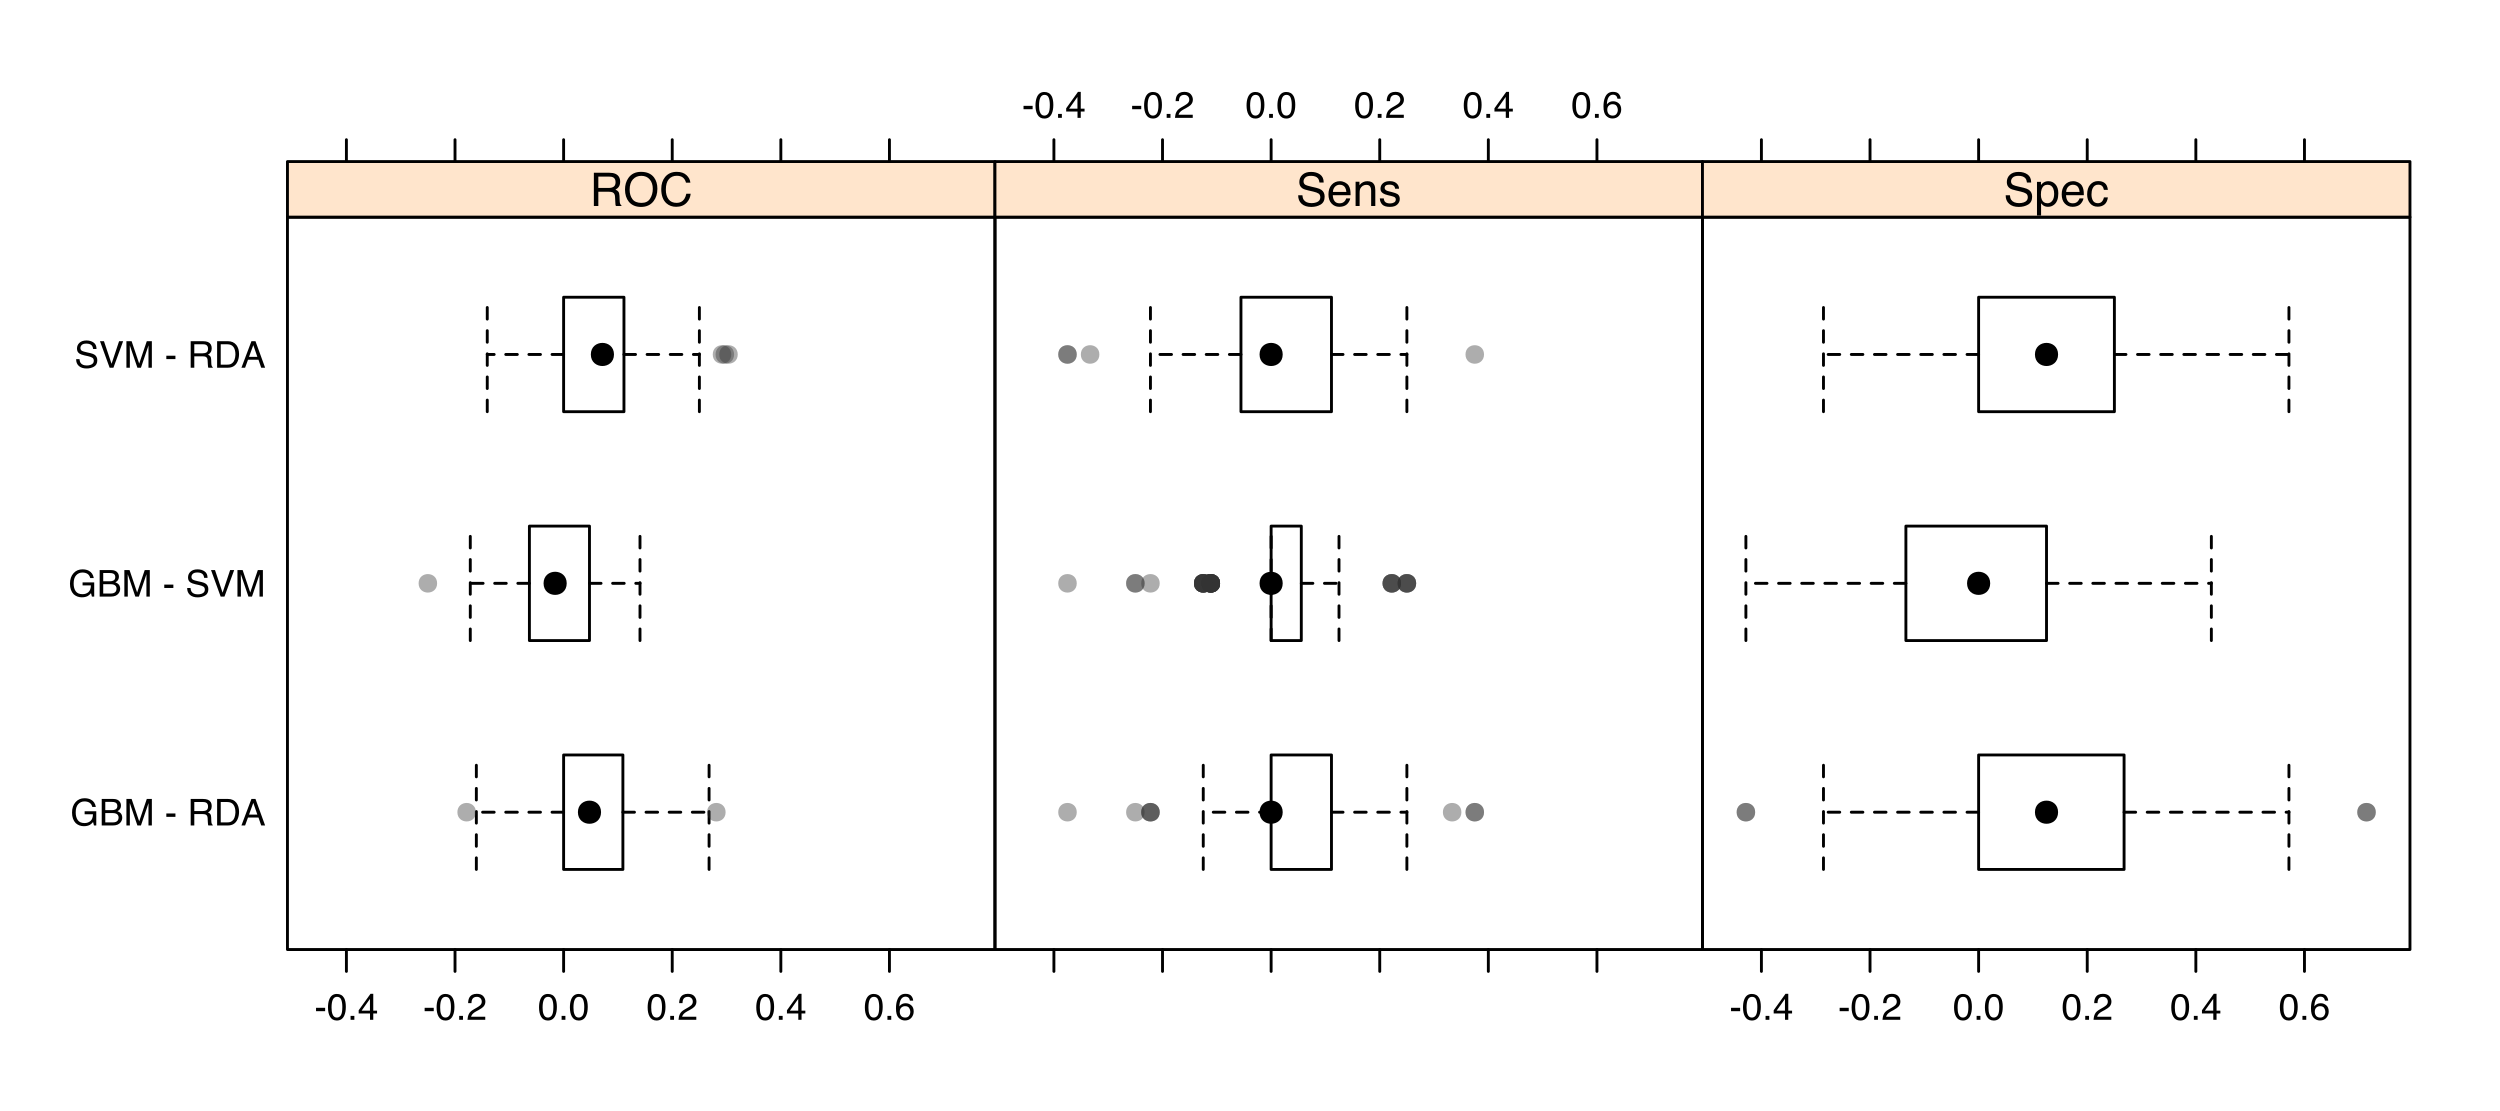 <?xml version="1.0" encoding="UTF-8"?>
<svg xmlns="http://www.w3.org/2000/svg" xmlns:xlink="http://www.w3.org/1999/xlink" width="648pt" height="288pt" viewBox="0 0 648 288" version="1.1">
<defs>
<g>
<symbol overflow="visible" id="glyph0-0">
<path style="stroke:none;" d="M 0.312 0 L 0.312 -6.875 L 5.766 -6.875 L 5.766 0 Z M 4.906 -0.859 L 4.906 -6.016 L 1.172 -6.016 L 1.172 -0.859 Z M 4.906 -0.859 "/>
</symbol>
<symbol overflow="visible" id="glyph0-1">
<path style="stroke:none;" d="M 3.703 -7.062 C 4.348 -7.062 4.906 -6.938 5.375 -6.688 C 6.062 -6.32 6.484 -5.691 6.641 -4.797 L 5.719 -4.797 C 5.602 -5.297 5.367 -5.66 5.016 -5.891 C 4.66 -6.117 4.219 -6.234 3.688 -6.234 C 3.039 -6.234 2.5 -5.992 2.062 -5.516 C 1.633 -5.047 1.422 -4.336 1.422 -3.391 C 1.422 -2.566 1.598 -1.898 1.953 -1.391 C 2.316 -0.879 2.906 -0.625 3.719 -0.625 C 4.332 -0.625 4.844 -0.801 5.25 -1.156 C 5.664 -1.52 5.879 -2.102 5.891 -2.906 L 3.734 -2.906 L 3.734 -3.688 L 6.75 -3.688 L 6.75 0 L 6.156 0 L 5.922 -0.891 C 5.609 -0.535 5.332 -0.289 5.094 -0.156 C 4.676 0.07 4.156 0.188 3.531 0.188 C 2.719 0.188 2.016 -0.078 1.422 -0.609 C 0.785 -1.273 0.469 -2.18 0.469 -3.328 C 0.469 -4.484 0.781 -5.398 1.406 -6.078 C 2 -6.734 2.766 -7.062 3.703 -7.062 Z M 3.547 -7.062 Z M 3.547 -7.062 "/>
</symbol>
<symbol overflow="visible" id="glyph0-2">
<path style="stroke:none;" d="M 3.312 -3.969 C 3.707 -3.969 4.016 -4.023 4.234 -4.141 C 4.578 -4.305 4.75 -4.613 4.75 -5.062 C 4.75 -5.508 4.566 -5.812 4.203 -5.969 C 3.992 -6.062 3.688 -6.109 3.281 -6.109 L 1.625 -6.109 L 1.625 -3.969 Z M 3.625 -0.797 C 4.195 -0.797 4.609 -0.961 4.859 -1.297 C 5.004 -1.504 5.078 -1.754 5.078 -2.047 C 5.078 -2.547 4.852 -2.891 4.406 -3.078 C 4.176 -3.172 3.863 -3.219 3.469 -3.219 L 1.625 -3.219 L 1.625 -0.797 Z M 0.703 -6.875 L 3.656 -6.875 C 4.469 -6.875 5.039 -6.633 5.375 -6.156 C 5.582 -5.875 5.688 -5.547 5.688 -5.172 C 5.688 -4.742 5.562 -4.391 5.312 -4.109 C 5.188 -3.961 5.004 -3.828 4.766 -3.703 C 5.109 -3.566 5.367 -3.414 5.547 -3.25 C 5.859 -2.945 6.016 -2.535 6.016 -2.016 C 6.016 -1.566 5.875 -1.164 5.594 -0.812 C 5.176 -0.27 4.516 0 3.609 0 L 0.703 0 Z M 0.703 -6.875 "/>
</symbol>
<symbol overflow="visible" id="glyph0-3">
<path style="stroke:none;" d="M 0.703 -6.875 L 2.047 -6.875 L 4.016 -1.062 L 5.984 -6.875 L 7.297 -6.875 L 7.297 0 L 6.422 0 L 6.422 -4.062 C 6.422 -4.195 6.422 -4.426 6.422 -4.75 C 6.43 -5.082 6.438 -5.43 6.438 -5.797 L 4.469 0 L 3.547 0 L 1.578 -5.797 L 1.578 -5.594 C 1.578 -5.426 1.578 -5.172 1.578 -4.828 C 1.586 -4.484 1.594 -4.227 1.594 -4.062 L 1.594 0 L 0.703 0 Z M 0.703 -6.875 "/>
</symbol>
<symbol overflow="visible" id="glyph0-4">
<path style="stroke:none;" d=""/>
</symbol>
<symbol overflow="visible" id="glyph0-5">
<path style="stroke:none;" d="M 0.391 -3.109 L 2.75 -3.109 L 2.75 -2.234 L 0.391 -2.234 Z M 0.391 -3.109 "/>
</symbol>
<symbol overflow="visible" id="glyph0-6">
<path style="stroke:none;" d="M 3.938 -3.734 C 4.375 -3.734 4.719 -3.816 4.969 -3.984 C 5.219 -4.16 5.344 -4.477 5.344 -4.938 C 5.344 -5.426 5.164 -5.758 4.812 -5.938 C 4.625 -6.031 4.367 -6.078 4.047 -6.078 L 1.781 -6.078 L 1.781 -3.734 Z M 0.844 -6.875 L 4.031 -6.875 C 4.551 -6.875 4.984 -6.801 5.328 -6.656 C 5.973 -6.363 6.297 -5.82 6.297 -5.031 C 6.297 -4.613 6.207 -4.273 6.031 -4.016 C 5.863 -3.754 5.629 -3.539 5.328 -3.375 C 5.598 -3.27 5.801 -3.129 5.938 -2.953 C 6.07 -2.773 6.145 -2.484 6.156 -2.078 L 6.188 -1.156 C 6.195 -0.895 6.223 -0.703 6.266 -0.578 C 6.316 -0.359 6.414 -0.219 6.562 -0.156 L 6.562 0 L 5.422 0 C 5.391 -0.062 5.363 -0.141 5.344 -0.234 C 5.32 -0.328 5.305 -0.504 5.297 -0.766 L 5.234 -1.922 C 5.211 -2.367 5.047 -2.672 4.734 -2.828 C 4.555 -2.91 4.273 -2.953 3.891 -2.953 L 1.781 -2.953 L 1.781 0 L 0.844 0 Z M 0.844 -6.875 "/>
</symbol>
<symbol overflow="visible" id="glyph0-7">
<path style="stroke:none;" d="M 3.375 -0.797 C 3.688 -0.797 3.945 -0.828 4.156 -0.891 C 4.508 -1.016 4.805 -1.25 5.047 -1.594 C 5.223 -1.875 5.352 -2.234 5.438 -2.672 C 5.488 -2.922 5.516 -3.16 5.516 -3.391 C 5.516 -4.242 5.344 -4.906 5 -5.375 C 4.664 -5.844 4.117 -6.078 3.359 -6.078 L 1.703 -6.078 L 1.703 -0.797 Z M 0.766 -6.875 L 3.562 -6.875 C 4.508 -6.875 5.242 -6.539 5.766 -5.875 C 6.223 -5.27 6.453 -4.492 6.453 -3.547 C 6.453 -2.816 6.316 -2.156 6.047 -1.562 C 5.566 -0.52 4.734 0 3.547 0 L 0.766 0 Z M 0.766 -6.875 "/>
</symbol>
<symbol overflow="visible" id="glyph0-8">
<path style="stroke:none;" d="M 4.266 -2.812 L 3.219 -5.859 L 2.109 -2.812 Z M 2.734 -6.875 L 3.781 -6.875 L 6.281 0 L 5.266 0 L 4.562 -2.062 L 1.844 -2.062 L 1.094 0 L 0.141 0 Z M 3.219 -6.875 Z M 3.219 -6.875 "/>
</symbol>
<symbol overflow="visible" id="glyph0-9">
<path style="stroke:none;" d="M 1.344 -2.219 C 1.363 -1.832 1.453 -1.516 1.609 -1.266 C 1.922 -0.805 2.469 -0.578 3.25 -0.578 C 3.602 -0.578 3.922 -0.629 4.203 -0.734 C 4.766 -0.93 5.047 -1.281 5.047 -1.781 C 5.047 -2.156 4.926 -2.422 4.688 -2.578 C 4.445 -2.734 4.078 -2.867 3.578 -2.984 L 2.641 -3.188 C 2.035 -3.332 1.602 -3.488 1.344 -3.656 C 0.906 -3.938 0.688 -4.363 0.688 -4.938 C 0.688 -5.551 0.898 -6.055 1.328 -6.453 C 1.766 -6.859 2.375 -7.062 3.156 -7.062 C 3.875 -7.062 4.484 -6.883 4.984 -6.531 C 5.492 -6.188 5.75 -5.629 5.75 -4.859 L 4.875 -4.859 C 4.82 -5.234 4.723 -5.516 4.578 -5.703 C 4.285 -6.066 3.801 -6.25 3.125 -6.25 C 2.57 -6.25 2.176 -6.133 1.938 -5.906 C 1.695 -5.676 1.578 -5.406 1.578 -5.094 C 1.578 -4.758 1.719 -4.516 2 -4.359 C 2.188 -4.254 2.602 -4.129 3.25 -3.984 L 4.219 -3.766 C 4.676 -3.66 5.035 -3.516 5.297 -3.328 C 5.734 -3.004 5.953 -2.535 5.953 -1.922 C 5.953 -1.16 5.672 -0.613 5.109 -0.281 C 4.555 0.039 3.914 0.203 3.188 0.203 C 2.332 0.203 1.66 -0.016 1.172 -0.453 C 0.691 -0.891 0.457 -1.477 0.469 -2.219 Z M 3.219 -7.062 Z M 3.219 -7.062 "/>
</symbol>
<symbol overflow="visible" id="glyph0-10">
<path style="stroke:none;" d="M 1.281 -6.875 L 3.25 -1.016 L 5.203 -6.875 L 6.25 -6.875 L 3.734 0 L 2.75 0 L 0.25 -6.875 Z M 1.281 -6.875 "/>
</symbol>
<symbol overflow="visible" id="glyph0-11">
<path style="stroke:none;" d="M 2.594 -6.703 C 3.457 -6.703 4.086 -6.348 4.484 -5.641 C 4.773 -5.086 4.922 -4.328 4.922 -3.359 C 4.922 -2.453 4.785 -1.695 4.516 -1.094 C 4.129 -0.238 3.488 0.188 2.594 0.188 C 1.781 0.188 1.18 -0.16 0.797 -0.859 C 0.461 -1.453 0.297 -2.238 0.297 -3.219 C 0.297 -3.977 0.395 -4.633 0.594 -5.188 C 0.957 -6.195 1.625 -6.703 2.594 -6.703 Z M 2.578 -0.578 C 3.016 -0.578 3.363 -0.77 3.625 -1.156 C 3.883 -1.551 4.016 -2.273 4.016 -3.328 C 4.016 -4.086 3.922 -4.711 3.734 -5.203 C 3.547 -5.703 3.18 -5.953 2.641 -5.953 C 2.148 -5.953 1.789 -5.719 1.562 -5.25 C 1.332 -4.781 1.219 -4.094 1.219 -3.188 C 1.219 -2.5 1.289 -1.945 1.438 -1.531 C 1.656 -0.895 2.035 -0.578 2.578 -0.578 Z M 2.578 -0.578 "/>
</symbol>
<symbol overflow="visible" id="glyph0-12">
<path style="stroke:none;" d="M 0.812 -1.016 L 1.797 -1.016 L 1.797 0 L 0.812 0 Z M 0.812 -1.016 "/>
</symbol>
<symbol overflow="visible" id="glyph0-13">
<path style="stroke:none;" d="M 3.172 -2.375 L 3.172 -5.422 L 1.016 -2.375 Z M 3.188 0 L 3.188 -1.641 L 0.25 -1.641 L 0.25 -2.469 L 3.312 -6.734 L 4.031 -6.734 L 4.031 -2.375 L 5.016 -2.375 L 5.016 -1.641 L 4.031 -1.641 L 4.031 0 Z M 3.188 0 "/>
</symbol>
<symbol overflow="visible" id="glyph0-14">
<path style="stroke:none;" d="M 0.297 0 C 0.328 -0.57 0.445 -1.07 0.656 -1.5 C 0.863 -1.938 1.27 -2.328 1.875 -2.672 L 2.766 -3.188 C 3.172 -3.426 3.457 -3.629 3.625 -3.797 C 3.875 -4.055 4 -4.352 4 -4.688 C 4 -5.07 3.879 -5.379 3.641 -5.609 C 3.41 -5.836 3.102 -5.953 2.719 -5.953 C 2.133 -5.953 1.734 -5.734 1.516 -5.297 C 1.398 -5.066 1.336 -4.742 1.328 -4.328 L 0.469 -4.328 C 0.477 -4.91 0.582 -5.383 0.781 -5.75 C 1.145 -6.406 1.789 -6.734 2.719 -6.734 C 3.488 -6.734 4.051 -6.523 4.406 -6.109 C 4.758 -5.691 4.938 -5.227 4.938 -4.719 C 4.938 -4.188 4.75 -3.727 4.375 -3.344 C 4.156 -3.125 3.758 -2.852 3.188 -2.531 L 2.547 -2.188 C 2.242 -2.02 2.004 -1.859 1.828 -1.703 C 1.516 -1.43 1.316 -1.129 1.234 -0.797 L 4.906 -0.797 L 4.906 0 Z M 0.297 0 "/>
</symbol>
<symbol overflow="visible" id="glyph0-15">
<path style="stroke:none;" d="M 2.812 -6.734 C 3.562 -6.734 4.082 -6.535 4.375 -6.141 C 4.664 -5.754 4.812 -5.359 4.812 -4.953 L 3.984 -4.953 C 3.93 -5.211 3.852 -5.422 3.75 -5.578 C 3.539 -5.859 3.227 -6 2.812 -6 C 2.344 -6 1.969 -5.781 1.688 -5.344 C 1.414 -4.906 1.266 -4.281 1.234 -3.469 C 1.422 -3.75 1.664 -3.961 1.969 -4.109 C 2.227 -4.234 2.523 -4.297 2.859 -4.297 C 3.422 -4.297 3.91 -4.113 4.328 -3.75 C 4.742 -3.395 4.953 -2.863 4.953 -2.156 C 4.953 -1.539 4.754 -1 4.359 -0.531 C 3.961 -0.062 3.398 0.172 2.672 0.172 C 2.047 0.172 1.504 -0.062 1.047 -0.531 C 0.586 -1.008 0.359 -1.816 0.359 -2.953 C 0.359 -3.785 0.461 -4.488 0.672 -5.062 C 1.055 -6.176 1.77 -6.734 2.812 -6.734 Z M 2.75 -0.578 C 3.188 -0.578 3.516 -0.723 3.734 -1.016 C 3.961 -1.316 4.078 -1.672 4.078 -2.078 C 4.078 -2.422 3.977 -2.75 3.781 -3.062 C 3.582 -3.375 3.223 -3.531 2.703 -3.531 C 2.336 -3.531 2.02 -3.41 1.75 -3.172 C 1.477 -2.93 1.344 -2.566 1.344 -2.078 C 1.344 -1.648 1.461 -1.289 1.703 -1 C 1.953 -0.719 2.301 -0.578 2.75 -0.578 Z M 2.75 -0.578 "/>
</symbol>
<symbol overflow="visible" id="glyph1-0">
<path style="stroke:none;" d="M 0.391 0 L 0.391 -8.609 L 7.219 -8.609 L 7.219 0 Z M 6.141 -1.078 L 6.141 -7.531 L 1.469 -7.531 L 1.469 -1.078 Z M 6.141 -1.078 "/>
</symbol>
<symbol overflow="visible" id="glyph1-1">
<path style="stroke:none;" d="M 4.922 -4.672 C 5.461 -4.672 5.891 -4.781 6.203 -5 C 6.523 -5.219 6.688 -5.609 6.688 -6.172 C 6.688 -6.785 6.469 -7.207 6.031 -7.438 C 5.789 -7.551 5.469 -7.609 5.062 -7.609 L 2.219 -7.609 L 2.219 -4.672 Z M 1.062 -8.609 L 5.047 -8.609 C 5.703 -8.609 6.238 -8.516 6.656 -8.328 C 7.469 -7.953 7.875 -7.27 7.875 -6.281 C 7.875 -5.77 7.766 -5.348 7.547 -5.016 C 7.336 -4.691 7.039 -4.43 6.656 -4.234 C 7 -4.098 7.254 -3.914 7.422 -3.688 C 7.586 -3.469 7.68 -3.109 7.703 -2.609 L 7.75 -1.453 C 7.758 -1.129 7.785 -0.883 7.828 -0.719 C 7.898 -0.445 8.023 -0.27 8.203 -0.188 L 8.203 0 L 6.781 0 C 6.738 -0.07 6.703 -0.164 6.672 -0.281 C 6.648 -0.406 6.633 -0.633 6.625 -0.969 L 6.547 -2.406 C 6.523 -2.969 6.316 -3.344 5.922 -3.531 C 5.703 -3.633 5.352 -3.688 4.875 -3.688 L 2.219 -3.688 L 2.219 0 L 1.062 0 Z M 1.062 -8.609 "/>
</symbol>
<symbol overflow="visible" id="glyph1-2">
<path style="stroke:none;" d="M 4.625 -8.844 C 6.145 -8.844 7.27 -8.352 8 -7.375 C 8.57 -6.613 8.859 -5.641 8.859 -4.453 C 8.859 -3.172 8.531 -2.102 7.875 -1.25 C 7.113 -0.25 6.023 0.25 4.609 0.25 C 3.285 0.25 2.242 -0.188 1.484 -1.062 C 0.805 -1.906 0.469 -2.973 0.469 -4.266 C 0.469 -5.422 0.758 -6.414 1.344 -7.25 C 2.082 -8.312 3.176 -8.844 4.625 -8.844 Z M 4.75 -0.797 C 5.77 -0.797 6.508 -1.16 6.969 -1.891 C 7.438 -2.629 7.672 -3.477 7.672 -4.438 C 7.672 -5.445 7.406 -6.258 6.875 -6.875 C 6.344 -7.5 5.617 -7.812 4.703 -7.812 C 3.805 -7.812 3.078 -7.504 2.516 -6.891 C 1.953 -6.273 1.672 -5.375 1.672 -4.188 C 1.672 -3.227 1.91 -2.422 2.391 -1.766 C 2.879 -1.117 3.664 -0.797 4.75 -0.797 Z M 4.672 -8.844 Z M 4.672 -8.844 "/>
</symbol>
<symbol overflow="visible" id="glyph1-3">
<path style="stroke:none;" d="M 4.547 -8.844 C 5.629 -8.844 6.473 -8.555 7.078 -7.984 C 7.68 -7.41 8.016 -6.758 8.078 -6.031 L 6.938 -6.031 C 6.812 -6.582 6.555 -7.02 6.172 -7.344 C 5.785 -7.664 5.242 -7.828 4.547 -7.828 C 3.703 -7.828 3.02 -7.531 2.5 -6.938 C 1.977 -6.344 1.719 -5.43 1.719 -4.203 C 1.719 -3.191 1.953 -2.367 2.422 -1.734 C 2.891 -1.109 3.594 -0.797 4.531 -0.797 C 5.383 -0.797 6.039 -1.129 6.5 -1.797 C 6.727 -2.141 6.906 -2.598 7.031 -3.172 L 8.156 -3.172 C 8.062 -2.266 7.727 -1.504 7.156 -0.891 C 6.469 -0.148 5.547 0.219 4.391 0.219 C 3.391 0.219 2.551 -0.082 1.875 -0.688 C 0.977 -1.488 0.531 -2.723 0.531 -4.391 C 0.531 -5.66 0.863 -6.703 1.531 -7.516 C 2.258 -8.398 3.266 -8.844 4.547 -8.844 Z M 4.312 -8.844 Z M 4.312 -8.844 "/>
</symbol>
<symbol overflow="visible" id="glyph1-4">
<path style="stroke:none;" d="M 1.672 -2.781 C 1.703 -2.289 1.816 -1.895 2.016 -1.594 C 2.41 -1.02 3.094 -0.734 4.062 -0.734 C 4.5 -0.734 4.898 -0.797 5.266 -0.922 C 5.961 -1.16 6.312 -1.594 6.312 -2.219 C 6.312 -2.688 6.16 -3.02 5.859 -3.219 C 5.566 -3.414 5.102 -3.586 4.469 -3.734 L 3.312 -4 C 2.539 -4.164 2 -4.352 1.688 -4.562 C 1.145 -4.926 0.875 -5.461 0.875 -6.172 C 0.875 -6.953 1.141 -7.586 1.672 -8.078 C 2.203 -8.578 2.957 -8.828 3.938 -8.828 C 4.844 -8.828 5.609 -8.609 6.234 -8.172 C 6.867 -7.734 7.188 -7.035 7.188 -6.078 L 6.094 -6.078 C 6.031 -6.547 5.906 -6.898 5.719 -7.141 C 5.363 -7.586 4.758 -7.812 3.906 -7.812 C 3.219 -7.812 2.723 -7.664 2.422 -7.375 C 2.117 -7.094 1.969 -6.758 1.969 -6.375 C 1.969 -5.957 2.145 -5.648 2.5 -5.453 C 2.727 -5.328 3.25 -5.172 4.062 -4.984 L 5.281 -4.703 C 5.852 -4.566 6.301 -4.383 6.625 -4.156 C 7.164 -3.758 7.438 -3.176 7.438 -2.406 C 7.438 -1.457 7.086 -0.773 6.391 -0.359 C 5.703 0.047 4.898 0.25 3.984 0.25 C 2.91 0.25 2.07 -0.02 1.469 -0.562 C 0.863 -1.113 0.566 -1.852 0.578 -2.781 Z M 4.031 -8.844 Z M 4.031 -8.844 "/>
</symbol>
<symbol overflow="visible" id="glyph1-5">
<path style="stroke:none;" d="M 3.391 -6.422 C 3.836 -6.422 4.27 -6.316 4.688 -6.109 C 5.102 -5.898 5.422 -5.629 5.641 -5.297 C 5.848 -4.973 5.988 -4.602 6.062 -4.188 C 6.125 -3.895 6.156 -3.43 6.156 -2.797 L 1.547 -2.797 C 1.566 -2.16 1.719 -1.648 2 -1.266 C 2.281 -0.879 2.719 -0.688 3.312 -0.688 C 3.863 -0.688 4.301 -0.867 4.625 -1.234 C 4.812 -1.441 4.945 -1.688 5.031 -1.969 L 6.062 -1.969 C 6.039 -1.738 5.953 -1.484 5.797 -1.203 C 5.641 -0.922 5.469 -0.688 5.281 -0.5 C 4.957 -0.188 4.555 0.02 4.078 0.125 C 3.828 0.188 3.539 0.219 3.219 0.219 C 2.438 0.219 1.773 -0.062 1.234 -0.625 C 0.691 -1.195 0.422 -1.992 0.422 -3.016 C 0.422 -4.023 0.691 -4.844 1.234 -5.469 C 1.785 -6.102 2.504 -6.422 3.391 -6.422 Z M 5.062 -3.641 C 5.02 -4.098 4.922 -4.461 4.766 -4.734 C 4.484 -5.242 4.004 -5.5 3.328 -5.5 C 2.836 -5.5 2.426 -5.32 2.094 -4.969 C 1.77 -4.625 1.598 -4.18 1.578 -3.641 Z M 3.281 -6.422 Z M 3.281 -6.422 "/>
</symbol>
<symbol overflow="visible" id="glyph1-6">
<path style="stroke:none;" d="M 0.781 -6.281 L 1.781 -6.281 L 1.781 -5.391 C 2.07 -5.754 2.383 -6.016 2.719 -6.172 C 3.051 -6.336 3.422 -6.422 3.828 -6.422 C 4.711 -6.422 5.312 -6.109 5.625 -5.484 C 5.801 -5.141 5.891 -4.656 5.891 -4.031 L 5.891 0 L 4.812 0 L 4.812 -3.953 C 4.812 -4.336 4.754 -4.645 4.641 -4.875 C 4.453 -5.27 4.113 -5.469 3.625 -5.469 C 3.375 -5.469 3.172 -5.441 3.016 -5.391 C 2.723 -5.305 2.469 -5.133 2.25 -4.875 C 2.07 -4.664 1.957 -4.453 1.906 -4.234 C 1.852 -4.016 1.828 -3.695 1.828 -3.281 L 1.828 0 L 0.781 0 Z M 3.25 -6.422 Z M 3.25 -6.422 "/>
</symbol>
<symbol overflow="visible" id="glyph1-7">
<path style="stroke:none;" d="M 1.406 -1.969 C 1.438 -1.613 1.523 -1.344 1.672 -1.156 C 1.93 -0.82 2.391 -0.656 3.047 -0.656 C 3.441 -0.656 3.785 -0.738 4.078 -0.906 C 4.379 -1.07 4.531 -1.332 4.531 -1.688 C 4.531 -1.957 4.41 -2.164 4.172 -2.312 C 4.016 -2.395 3.711 -2.492 3.266 -2.609 L 2.422 -2.812 C 1.891 -2.945 1.5 -3.098 1.25 -3.266 C 0.789 -3.547 0.562 -3.941 0.562 -4.453 C 0.562 -5.047 0.773 -5.523 1.203 -5.891 C 1.629 -6.254 2.207 -6.438 2.938 -6.438 C 3.875 -6.438 4.551 -6.16 4.969 -5.609 C 5.238 -5.254 5.367 -4.875 5.359 -4.469 L 4.359 -4.469 C 4.336 -4.707 4.254 -4.926 4.109 -5.125 C 3.867 -5.395 3.445 -5.531 2.844 -5.531 C 2.445 -5.531 2.145 -5.453 1.938 -5.297 C 1.738 -5.148 1.641 -4.953 1.641 -4.703 C 1.641 -4.43 1.773 -4.211 2.047 -4.047 C 2.203 -3.953 2.43 -3.867 2.734 -3.797 L 3.422 -3.625 C 4.18 -3.438 4.691 -3.258 4.953 -3.094 C 5.359 -2.82 5.562 -2.395 5.562 -1.812 C 5.562 -1.258 5.348 -0.781 4.922 -0.375 C 4.504 0.031 3.863 0.234 3 0.234 C 2.062 0.234 1.395 0.023 1 -0.391 C 0.613 -0.816 0.41 -1.344 0.391 -1.969 Z M 2.953 -6.422 Z M 2.953 -6.422 "/>
</symbol>
<symbol overflow="visible" id="glyph1-8">
<path style="stroke:none;" d="M 3.422 -0.703 C 3.91 -0.703 4.316 -0.91 4.641 -1.328 C 4.973 -1.742 5.141 -2.359 5.141 -3.172 C 5.141 -3.672 5.066 -4.102 4.922 -4.469 C 4.648 -5.156 4.148 -5.5 3.422 -5.5 C 2.691 -5.5 2.191 -5.133 1.922 -4.406 C 1.773 -4.02 1.703 -3.523 1.703 -2.922 C 1.703 -2.43 1.773 -2.02 1.922 -1.688 C 2.191 -1.031 2.691 -0.703 3.422 -0.703 Z M 0.688 -6.25 L 1.719 -6.25 L 1.719 -5.422 C 1.926 -5.703 2.156 -5.922 2.406 -6.078 C 2.758 -6.305 3.176 -6.422 3.656 -6.422 C 4.375 -6.422 4.977 -6.148 5.469 -5.609 C 5.969 -5.066 6.219 -4.289 6.219 -3.281 C 6.219 -1.906 5.859 -0.926 5.141 -0.344 C 4.691 0.031 4.164 0.219 3.562 0.219 C 3.094 0.219 2.695 0.113 2.375 -0.094 C 2.188 -0.219 1.977 -0.422 1.75 -0.703 L 1.75 2.5 L 0.688 2.5 Z M 0.688 -6.25 "/>
</symbol>
<symbol overflow="visible" id="glyph1-9">
<path style="stroke:none;" d="M 3.188 -6.453 C 3.895 -6.453 4.469 -6.281 4.906 -5.938 C 5.352 -5.594 5.625 -5.004 5.719 -4.172 L 4.688 -4.172 C 4.625 -4.555 4.484 -4.875 4.266 -5.125 C 4.047 -5.383 3.688 -5.516 3.188 -5.516 C 2.52 -5.516 2.039 -5.188 1.75 -4.531 C 1.562 -4.102 1.469 -3.578 1.469 -2.953 C 1.469 -2.328 1.598 -1.797 1.859 -1.359 C 2.129 -0.93 2.551 -0.719 3.125 -0.719 C 3.562 -0.719 3.906 -0.852 4.156 -1.125 C 4.414 -1.395 4.594 -1.758 4.688 -2.219 L 5.719 -2.219 C 5.602 -1.383 5.312 -0.773 4.844 -0.391 C 4.375 -0.004 3.773 0.188 3.047 0.188 C 2.223 0.188 1.566 -0.113 1.078 -0.719 C 0.586 -1.32 0.344 -2.07 0.344 -2.969 C 0.344 -4.07 0.609 -4.926 1.141 -5.531 C 1.68 -6.145 2.363 -6.453 3.188 -6.453 Z M 3.031 -6.422 Z M 3.031 -6.422 "/>
</symbol>
</g>
<clipPath id="clip1">
  <path d="M 74.508 41.883 L 257.895 41.883 L 257.895 56.281 L 74.508 56.281 Z M 74.508 41.883 "/>
</clipPath>
<clipPath id="clip2">
  <path d="M 257.891 41.883 L 441.277 41.883 L 441.277 56.281 L 257.891 56.281 Z M 257.891 41.883 "/>
</clipPath>
<clipPath id="clip3">
  <path d="M 441.277 41.883 L 624.664 41.883 L 624.664 56.281 L 441.277 56.281 Z M 441.277 41.883 "/>
</clipPath>
</defs>
<g id="surface101">
<path style="fill:none;stroke-width:0.75;stroke-linecap:round;stroke-linejoin:round;stroke:rgb(0%,0%,0%);stroke-opacity:1;stroke-miterlimit:10;" d="M 89.789 41.883 L 89.789 36.215 "/>
<path style="fill:none;stroke-width:0.75;stroke-linecap:round;stroke-linejoin:round;stroke:rgb(0%,0%,0%);stroke-opacity:1;stroke-miterlimit:10;" d="M 117.941 41.883 L 117.941 36.215 "/>
<path style="fill:none;stroke-width:0.75;stroke-linecap:round;stroke-linejoin:round;stroke:rgb(0%,0%,0%);stroke-opacity:1;stroke-miterlimit:10;" d="M 146.09 41.883 L 146.09 36.215 "/>
<path style="fill:none;stroke-width:0.75;stroke-linecap:round;stroke-linejoin:round;stroke:rgb(0%,0%,0%);stroke-opacity:1;stroke-miterlimit:10;" d="M 174.242 41.883 L 174.242 36.215 "/>
<path style="fill:none;stroke-width:0.75;stroke-linecap:round;stroke-linejoin:round;stroke:rgb(0%,0%,0%);stroke-opacity:1;stroke-miterlimit:10;" d="M 202.395 41.883 L 202.395 36.215 "/>
<path style="fill:none;stroke-width:0.75;stroke-linecap:round;stroke-linejoin:round;stroke:rgb(0%,0%,0%);stroke-opacity:1;stroke-miterlimit:10;" d="M 230.543 41.883 L 230.543 36.215 "/>
<g style="fill:rgb(0%,0%,0%);fill-opacity:1;">
  <use xlink:href="#glyph0-1" x="18.203" y="213.961"/>
  <use xlink:href="#glyph0-2" x="25.665" y="213.961"/>
  <use xlink:href="#glyph0-3" x="32.064" y="213.961"/>
  <use xlink:href="#glyph0-4" x="40.056" y="213.961"/>
  <use xlink:href="#glyph0-5" x="42.722" y="213.961"/>
  <use xlink:href="#glyph0-4" x="45.916" y="213.961"/>
  <use xlink:href="#glyph0-6" x="48.582" y="213.961"/>
  <use xlink:href="#glyph0-7" x="55.51" y="213.961"/>
  <use xlink:href="#glyph0-8" x="62.438" y="213.961"/>
</g>
<g style="fill:rgb(0%,0%,0%);fill-opacity:1;">
  <use xlink:href="#glyph0-1" x="17.668" y="154.637"/>
  <use xlink:href="#glyph0-2" x="25.13" y="154.637"/>
  <use xlink:href="#glyph0-3" x="31.529" y="154.637"/>
  <use xlink:href="#glyph0-4" x="39.521" y="154.637"/>
  <use xlink:href="#glyph0-5" x="42.186" y="154.637"/>
  <use xlink:href="#glyph0-4" x="45.381" y="154.637"/>
  <use xlink:href="#glyph0-9" x="48.047" y="154.637"/>
  <use xlink:href="#glyph0-10" x="54.446" y="154.637"/>
  <use xlink:href="#glyph0-3" x="60.845" y="154.637"/>
</g>
<g style="fill:rgb(0%,0%,0%);fill-opacity:1;">
  <use xlink:href="#glyph0-9" x="19.266" y="95.312"/>
  <use xlink:href="#glyph0-10" x="25.665" y="95.312"/>
  <use xlink:href="#glyph0-3" x="32.064" y="95.312"/>
  <use xlink:href="#glyph0-4" x="40.055" y="95.312"/>
  <use xlink:href="#glyph0-5" x="42.721" y="95.312"/>
  <use xlink:href="#glyph0-4" x="45.915" y="95.312"/>
  <use xlink:href="#glyph0-6" x="48.581" y="95.312"/>
  <use xlink:href="#glyph0-7" x="55.509" y="95.312"/>
  <use xlink:href="#glyph0-8" x="62.438" y="95.312"/>
</g>
<path style="fill:none;stroke-width:0.75;stroke-linecap:round;stroke-linejoin:round;stroke:rgb(0%,0%,0%);stroke-opacity:1;stroke-miterlimit:10;" d="M 89.789 246.117 L 89.789 251.785 "/>
<path style="fill:none;stroke-width:0.75;stroke-linecap:round;stroke-linejoin:round;stroke:rgb(0%,0%,0%);stroke-opacity:1;stroke-miterlimit:10;" d="M 117.941 246.117 L 117.941 251.785 "/>
<path style="fill:none;stroke-width:0.75;stroke-linecap:round;stroke-linejoin:round;stroke:rgb(0%,0%,0%);stroke-opacity:1;stroke-miterlimit:10;" d="M 146.09 246.117 L 146.09 251.785 "/>
<path style="fill:none;stroke-width:0.75;stroke-linecap:round;stroke-linejoin:round;stroke:rgb(0%,0%,0%);stroke-opacity:1;stroke-miterlimit:10;" d="M 174.242 246.117 L 174.242 251.785 "/>
<path style="fill:none;stroke-width:0.75;stroke-linecap:round;stroke-linejoin:round;stroke:rgb(0%,0%,0%);stroke-opacity:1;stroke-miterlimit:10;" d="M 202.395 246.117 L 202.395 251.785 "/>
<path style="fill:none;stroke-width:0.75;stroke-linecap:round;stroke-linejoin:round;stroke:rgb(0%,0%,0%);stroke-opacity:1;stroke-miterlimit:10;" d="M 230.543 246.117 L 230.543 251.785 "/>
<g style="fill:rgb(0%,0%,0%);fill-opacity:1;">
  <use xlink:href="#glyph0-5" x="81.523" y="264.332"/>
  <use xlink:href="#glyph0-11" x="84.718" y="264.332"/>
  <use xlink:href="#glyph0-12" x="90.054" y="264.332"/>
  <use xlink:href="#glyph0-13" x="92.719" y="264.332"/>
</g>
<g style="fill:rgb(0%,0%,0%);fill-opacity:1;">
  <use xlink:href="#glyph0-5" x="109.676" y="264.332"/>
  <use xlink:href="#glyph0-11" x="112.871" y="264.332"/>
  <use xlink:href="#glyph0-12" x="118.206" y="264.332"/>
  <use xlink:href="#glyph0-14" x="120.872" y="264.332"/>
</g>
<g style="fill:rgb(0%,0%,0%);fill-opacity:1;">
  <use xlink:href="#glyph0-11" x="139.422" y="264.332"/>
  <use xlink:href="#glyph0-12" x="144.757" y="264.332"/>
  <use xlink:href="#glyph0-11" x="147.423" y="264.332"/>
</g>
<g style="fill:rgb(0%,0%,0%);fill-opacity:1;">
  <use xlink:href="#glyph0-11" x="167.574" y="264.332"/>
  <use xlink:href="#glyph0-12" x="172.91" y="264.332"/>
  <use xlink:href="#glyph0-14" x="175.575" y="264.332"/>
</g>
<g style="fill:rgb(0%,0%,0%);fill-opacity:1;">
  <use xlink:href="#glyph0-11" x="195.727" y="264.332"/>
  <use xlink:href="#glyph0-12" x="201.062" y="264.332"/>
  <use xlink:href="#glyph0-13" x="203.728" y="264.332"/>
</g>
<g style="fill:rgb(0%,0%,0%);fill-opacity:1;">
  <use xlink:href="#glyph0-11" x="223.875" y="264.332"/>
  <use xlink:href="#glyph0-12" x="229.211" y="264.332"/>
  <use xlink:href="#glyph0-15" x="231.876" y="264.332"/>
</g>
<path style="fill:none;stroke-width:0.75;stroke-linecap:round;stroke-linejoin:round;stroke:rgb(0%,0%,0%);stroke-opacity:1;stroke-miterlimit:10;" d="M 152.793 195.691 L 161.453 195.691 L 161.453 225.355 L 146.09 225.355 L 146.09 195.691 L 152.793 195.691 "/>
<path style="fill:none;stroke-width:0.75;stroke-linecap:round;stroke-linejoin:round;stroke:rgb(0%,0%,0%);stroke-opacity:1;stroke-miterlimit:10;" d="M 143.891 136.371 L 152.793 136.371 L 152.793 166.031 L 137.223 166.031 L 137.223 136.371 L 143.891 136.371 "/>
<path style="fill:none;stroke-width:0.75;stroke-linecap:round;stroke-linejoin:round;stroke:rgb(0%,0%,0%);stroke-opacity:1;stroke-miterlimit:10;" d="M 156.145 77.047 L 161.73 77.047 L 161.73 106.707 L 146.09 106.707 L 146.09 77.047 L 156.145 77.047 "/>
<path style="fill:none;stroke-width:0.75;stroke-linecap:round;stroke-linejoin:round;stroke:rgb(0%,0%,0%);stroke-opacity:1;stroke-dasharray:3,3;stroke-miterlimit:10;" d="M 146.09 210.523 L 123.469 210.523 "/>
<path style="fill:none;stroke-width:0.75;stroke-linecap:round;stroke-linejoin:round;stroke:rgb(0%,0%,0%);stroke-opacity:1;stroke-dasharray:3,3;stroke-miterlimit:10;" d="M 137.223 151.199 L 121.898 151.199 "/>
<path style="fill:none;stroke-width:0.75;stroke-linecap:round;stroke-linejoin:round;stroke:rgb(0%,0%,0%);stroke-opacity:1;stroke-dasharray:3,3;stroke-miterlimit:10;" d="M 146.09 91.875 L 126.297 91.875 "/>
<path style="fill:none;stroke-width:0.75;stroke-linecap:round;stroke-linejoin:round;stroke:rgb(0%,0%,0%);stroke-opacity:1;stroke-dasharray:3,3;stroke-miterlimit:10;" d="M 161.453 210.523 L 183.793 210.523 "/>
<path style="fill:none;stroke-width:0.75;stroke-linecap:round;stroke-linejoin:round;stroke:rgb(0%,0%,0%);stroke-opacity:1;stroke-dasharray:3,3;stroke-miterlimit:10;" d="M 152.793 151.199 L 165.887 151.199 "/>
<path style="fill:none;stroke-width:0.75;stroke-linecap:round;stroke-linejoin:round;stroke:rgb(0%,0%,0%);stroke-opacity:1;stroke-dasharray:3,3;stroke-miterlimit:10;" d="M 161.73 91.875 L 181.281 91.875 "/>
<path style="fill:none;stroke-width:0.75;stroke-linecap:round;stroke-linejoin:round;stroke:rgb(0%,0%,0%);stroke-opacity:1;stroke-dasharray:3,3;stroke-miterlimit:10;" d="M 123.469 225.355 L 123.469 195.691 "/>
<path style="fill:none;stroke-width:0.75;stroke-linecap:round;stroke-linejoin:round;stroke:rgb(0%,0%,0%);stroke-opacity:1;stroke-dasharray:3,3;stroke-miterlimit:10;" d="M 121.898 166.031 L 121.898 136.371 "/>
<path style="fill:none;stroke-width:0.75;stroke-linecap:round;stroke-linejoin:round;stroke:rgb(0%,0%,0%);stroke-opacity:1;stroke-dasharray:3,3;stroke-miterlimit:10;" d="M 126.297 106.707 L 126.297 77.047 "/>
<path style="fill:none;stroke-width:0.75;stroke-linecap:round;stroke-linejoin:round;stroke:rgb(0%,0%,0%);stroke-opacity:1;stroke-dasharray:3,3;stroke-miterlimit:10;" d="M 183.793 225.355 L 183.793 195.691 "/>
<path style="fill:none;stroke-width:0.75;stroke-linecap:round;stroke-linejoin:round;stroke:rgb(0%,0%,0%);stroke-opacity:1;stroke-dasharray:3,3;stroke-miterlimit:10;" d="M 165.887 166.031 L 165.887 136.371 "/>
<path style="fill:none;stroke-width:0.75;stroke-linecap:round;stroke-linejoin:round;stroke:rgb(0%,0%,0%);stroke-opacity:1;stroke-dasharray:3,3;stroke-miterlimit:10;" d="M 181.281 106.707 L 181.281 77.047 "/>
<path style=" stroke:none;fill-rule:nonzero;fill:rgb(0%,0%,0%);fill-opacity:1;" d="M 155.793 210.523 C 155.793 214.523 149.793 214.523 149.793 210.523 C 149.793 206.523 155.793 206.523 155.793 210.523 "/>
<path style=" stroke:none;fill-rule:nonzero;fill:rgb(0%,0%,0%);fill-opacity:1;" d="M 146.891 151.199 C 146.891 155.199 140.891 155.199 140.891 151.199 C 140.891 147.199 146.891 147.199 146.891 151.199 "/>
<path style=" stroke:none;fill-rule:nonzero;fill:rgb(0%,0%,0%);fill-opacity:1;" d="M 159.145 91.875 C 159.145 95.875 153.145 95.875 153.145 91.875 C 153.145 87.875 159.145 87.875 159.145 91.875 "/>
<path style=" stroke:none;fill-rule:nonzero;fill:rgb(20%,20%,20%);fill-opacity:0.4;" d="M 123.355 210.523 C 123.355 213.723 118.555 213.723 118.555 210.523 C 118.555 207.324 123.355 207.324 123.355 210.523 "/>
<path style=" stroke:none;fill-rule:nonzero;fill:rgb(20%,20%,20%);fill-opacity:0.4;" d="M 188.078 210.523 C 188.078 213.723 183.277 213.723 183.277 210.523 C 183.277 207.324 188.078 207.324 188.078 210.523 "/>
<path style=" stroke:none;fill-rule:nonzero;fill:rgb(20%,20%,20%);fill-opacity:0.4;" d="M 113.301 151.199 C 113.301 154.398 108.504 154.398 108.504 151.199 C 108.504 148 113.301 148 113.301 151.199 "/>
<path style=" stroke:none;fill-rule:nonzero;fill:rgb(20%,20%,20%);fill-opacity:0.4;" d="M 189.547 91.875 C 189.547 95.078 184.746 95.078 184.746 91.875 C 184.746 88.676 189.547 88.676 189.547 91.875 "/>
<path style=" stroke:none;fill-rule:nonzero;fill:rgb(20%,20%,20%);fill-opacity:0.4;" d="M 191.223 91.875 C 191.223 95.078 186.422 95.078 186.422 91.875 C 186.422 88.676 191.223 88.676 191.223 91.875 "/>
<path style=" stroke:none;fill-rule:nonzero;fill:rgb(20%,20%,20%);fill-opacity:0.4;" d="M 190.277 91.875 C 190.277 95.078 185.477 95.078 185.477 91.875 C 185.477 88.676 190.277 88.676 190.277 91.875 "/>
<path style="fill:none;stroke-width:0.75;stroke-linecap:round;stroke-linejoin:round;stroke:rgb(0%,0%,0%);stroke-opacity:1;stroke-miterlimit:10;" d="M 74.508 246.117 L 257.895 246.117 L 257.895 56.281 L 74.508 56.281 Z M 74.508 246.117 "/>
<g clip-path="url(#clip1)" clip-rule="nonzero">
<path style="fill-rule:nonzero;fill:rgb(100%,89.804%,80%);fill-opacity:1;stroke-width:0.75;stroke-linecap:round;stroke-linejoin:round;stroke:rgb(100%,89.804%,80%);stroke-opacity:1;stroke-miterlimit:10;" d="M 74.508 56.281 L 257.895 56.281 L 257.895 41.883 L 74.508 41.883 Z M 74.508 56.281 "/>
</g>
<g style="fill:rgb(0%,0%,0%);fill-opacity:1;">
  <use xlink:href="#glyph1-1" x="152.867" y="53.387"/>
  <use xlink:href="#glyph1-2" x="161.533" y="53.387"/>
  <use xlink:href="#glyph1-3" x="170.867" y="53.387"/>
</g>
<path style="fill:none;stroke-width:0.75;stroke-linecap:round;stroke-linejoin:round;stroke:rgb(0%,0%,0%);stroke-opacity:1;stroke-miterlimit:10;" d="M 74.508 56.281 L 257.895 56.281 L 257.895 41.883 L 74.508 41.883 Z M 74.508 56.281 "/>
<path style="fill:none;stroke-width:0.75;stroke-linecap:round;stroke-linejoin:round;stroke:rgb(0%,0%,0%);stroke-opacity:1;stroke-miterlimit:10;" d="M 273.172 41.883 L 273.172 36.215 "/>
<path style="fill:none;stroke-width:0.75;stroke-linecap:round;stroke-linejoin:round;stroke:rgb(0%,0%,0%);stroke-opacity:1;stroke-miterlimit:10;" d="M 301.324 41.883 L 301.324 36.215 "/>
<path style="fill:none;stroke-width:0.75;stroke-linecap:round;stroke-linejoin:round;stroke:rgb(0%,0%,0%);stroke-opacity:1;stroke-miterlimit:10;" d="M 329.477 41.883 L 329.477 36.215 "/>
<path style="fill:none;stroke-width:0.75;stroke-linecap:round;stroke-linejoin:round;stroke:rgb(0%,0%,0%);stroke-opacity:1;stroke-miterlimit:10;" d="M 357.629 41.883 L 357.629 36.215 "/>
<path style="fill:none;stroke-width:0.75;stroke-linecap:round;stroke-linejoin:round;stroke:rgb(0%,0%,0%);stroke-opacity:1;stroke-miterlimit:10;" d="M 385.777 41.883 L 385.777 36.215 "/>
<path style="fill:none;stroke-width:0.75;stroke-linecap:round;stroke-linejoin:round;stroke:rgb(0%,0%,0%);stroke-opacity:1;stroke-miterlimit:10;" d="M 413.93 41.883 L 413.93 36.215 "/>
<g style="fill:rgb(0%,0%,0%);fill-opacity:1;">
  <use xlink:href="#glyph0-5" x="264.906" y="30.543"/>
  <use xlink:href="#glyph0-11" x="268.101" y="30.543"/>
  <use xlink:href="#glyph0-12" x="273.437" y="30.543"/>
  <use xlink:href="#glyph0-13" x="276.102" y="30.543"/>
</g>
<g style="fill:rgb(0%,0%,0%);fill-opacity:1;">
  <use xlink:href="#glyph0-5" x="293.059" y="30.543"/>
  <use xlink:href="#glyph0-11" x="296.253" y="30.543"/>
  <use xlink:href="#glyph0-12" x="301.589" y="30.543"/>
  <use xlink:href="#glyph0-14" x="304.254" y="30.543"/>
</g>
<g style="fill:rgb(0%,0%,0%);fill-opacity:1;">
  <use xlink:href="#glyph0-11" x="322.809" y="30.543"/>
  <use xlink:href="#glyph0-12" x="328.144" y="30.543"/>
  <use xlink:href="#glyph0-11" x="330.81" y="30.543"/>
</g>
<g style="fill:rgb(0%,0%,0%);fill-opacity:1;">
  <use xlink:href="#glyph0-11" x="350.961" y="30.543"/>
  <use xlink:href="#glyph0-12" x="356.297" y="30.543"/>
  <use xlink:href="#glyph0-14" x="358.962" y="30.543"/>
</g>
<g style="fill:rgb(0%,0%,0%);fill-opacity:1;">
  <use xlink:href="#glyph0-11" x="379.109" y="30.543"/>
  <use xlink:href="#glyph0-12" x="384.445" y="30.543"/>
  <use xlink:href="#glyph0-13" x="387.11" y="30.543"/>
</g>
<g style="fill:rgb(0%,0%,0%);fill-opacity:1;">
  <use xlink:href="#glyph0-11" x="407.262" y="30.543"/>
  <use xlink:href="#glyph0-12" x="412.597" y="30.543"/>
  <use xlink:href="#glyph0-15" x="415.263" y="30.543"/>
</g>
<path style="fill:none;stroke-width:0.75;stroke-linecap:round;stroke-linejoin:round;stroke:rgb(0%,0%,0%);stroke-opacity:1;stroke-miterlimit:10;" d="M 273.172 246.117 L 273.172 251.785 "/>
<path style="fill:none;stroke-width:0.75;stroke-linecap:round;stroke-linejoin:round;stroke:rgb(0%,0%,0%);stroke-opacity:1;stroke-miterlimit:10;" d="M 301.324 246.117 L 301.324 251.785 "/>
<path style="fill:none;stroke-width:0.75;stroke-linecap:round;stroke-linejoin:round;stroke:rgb(0%,0%,0%);stroke-opacity:1;stroke-miterlimit:10;" d="M 329.477 246.117 L 329.477 251.785 "/>
<path style="fill:none;stroke-width:0.75;stroke-linecap:round;stroke-linejoin:round;stroke:rgb(0%,0%,0%);stroke-opacity:1;stroke-miterlimit:10;" d="M 357.629 246.117 L 357.629 251.785 "/>
<path style="fill:none;stroke-width:0.75;stroke-linecap:round;stroke-linejoin:round;stroke:rgb(0%,0%,0%);stroke-opacity:1;stroke-miterlimit:10;" d="M 385.777 246.117 L 385.777 251.785 "/>
<path style="fill:none;stroke-width:0.75;stroke-linecap:round;stroke-linejoin:round;stroke:rgb(0%,0%,0%);stroke-opacity:1;stroke-miterlimit:10;" d="M 413.93 246.117 L 413.93 251.785 "/>
<path style="fill:none;stroke-width:0.75;stroke-linecap:round;stroke-linejoin:round;stroke:rgb(0%,0%,0%);stroke-opacity:1;stroke-miterlimit:10;" d="M 329.477 195.691 L 345.117 195.691 L 345.117 225.355 L 329.477 225.355 L 329.477 195.691 "/>
<path style="fill:none;stroke-width:0.75;stroke-linecap:round;stroke-linejoin:round;stroke:rgb(0%,0%,0%);stroke-opacity:1;stroke-miterlimit:10;" d="M 329.477 136.371 L 337.297 136.371 L 337.297 166.031 L 329.477 166.031 L 329.477 136.371 "/>
<path style="fill:none;stroke-width:0.75;stroke-linecap:round;stroke-linejoin:round;stroke:rgb(0%,0%,0%);stroke-opacity:1;stroke-miterlimit:10;" d="M 329.477 77.047 L 345.117 77.047 L 345.117 106.707 L 321.656 106.707 L 321.656 77.047 L 329.477 77.047 "/>
<path style="fill:none;stroke-width:0.75;stroke-linecap:round;stroke-linejoin:round;stroke:rgb(0%,0%,0%);stroke-opacity:1;stroke-dasharray:3,3;stroke-miterlimit:10;" d="M 329.477 210.523 L 311.883 210.523 "/>
<path style="fill:none;stroke-width:0.75;stroke-linecap:round;stroke-linejoin:round;stroke:rgb(0%,0%,0%);stroke-opacity:1;stroke-dasharray:3,3;stroke-miterlimit:10;" d="M 329.477 151.199 L 329.477 151.199 "/>
<path style="fill:none;stroke-width:0.75;stroke-linecap:round;stroke-linejoin:round;stroke:rgb(0%,0%,0%);stroke-opacity:1;stroke-dasharray:3,3;stroke-miterlimit:10;" d="M 321.656 91.875 L 298.195 91.875 "/>
<path style="fill:none;stroke-width:0.75;stroke-linecap:round;stroke-linejoin:round;stroke:rgb(0%,0%,0%);stroke-opacity:1;stroke-dasharray:3,3;stroke-miterlimit:10;" d="M 345.117 210.523 L 364.664 210.523 "/>
<path style="fill:none;stroke-width:0.75;stroke-linecap:round;stroke-linejoin:round;stroke:rgb(0%,0%,0%);stroke-opacity:1;stroke-dasharray:3,3;stroke-miterlimit:10;" d="M 337.297 151.199 L 347.07 151.199 "/>
<path style="fill:none;stroke-width:0.75;stroke-linecap:round;stroke-linejoin:round;stroke:rgb(0%,0%,0%);stroke-opacity:1;stroke-dasharray:3,3;stroke-miterlimit:10;" d="M 345.117 91.875 L 364.664 91.875 "/>
<path style="fill:none;stroke-width:0.75;stroke-linecap:round;stroke-linejoin:round;stroke:rgb(0%,0%,0%);stroke-opacity:1;stroke-dasharray:3,3;stroke-miterlimit:10;" d="M 311.883 225.355 L 311.883 195.691 "/>
<path style="fill:none;stroke-width:0.75;stroke-linecap:round;stroke-linejoin:round;stroke:rgb(0%,0%,0%);stroke-opacity:1;stroke-dasharray:3,3;stroke-miterlimit:10;" d="M 329.477 166.031 L 329.477 136.371 "/>
<path style="fill:none;stroke-width:0.75;stroke-linecap:round;stroke-linejoin:round;stroke:rgb(0%,0%,0%);stroke-opacity:1;stroke-dasharray:3,3;stroke-miterlimit:10;" d="M 298.195 106.707 L 298.195 77.047 "/>
<path style="fill:none;stroke-width:0.75;stroke-linecap:round;stroke-linejoin:round;stroke:rgb(0%,0%,0%);stroke-opacity:1;stroke-dasharray:3,3;stroke-miterlimit:10;" d="M 364.664 225.355 L 364.664 195.691 "/>
<path style="fill:none;stroke-width:0.75;stroke-linecap:round;stroke-linejoin:round;stroke:rgb(0%,0%,0%);stroke-opacity:1;stroke-dasharray:3,3;stroke-miterlimit:10;" d="M 347.07 166.031 L 347.07 136.371 "/>
<path style="fill:none;stroke-width:0.75;stroke-linecap:round;stroke-linejoin:round;stroke:rgb(0%,0%,0%);stroke-opacity:1;stroke-dasharray:3,3;stroke-miterlimit:10;" d="M 364.664 106.707 L 364.664 77.047 "/>
<path style=" stroke:none;fill-rule:nonzero;fill:rgb(0%,0%,0%);fill-opacity:1;" d="M 332.477 210.523 C 332.477 214.523 326.477 214.523 326.477 210.523 C 326.477 206.523 332.477 206.523 332.477 210.523 "/>
<path style=" stroke:none;fill-rule:nonzero;fill:rgb(0%,0%,0%);fill-opacity:1;" d="M 332.477 151.199 C 332.477 155.199 326.477 155.199 326.477 151.199 C 326.477 147.199 332.477 147.199 332.477 151.199 "/>
<path style=" stroke:none;fill-rule:nonzero;fill:rgb(0%,0%,0%);fill-opacity:1;" d="M 332.477 91.875 C 332.477 95.875 326.477 95.875 326.477 91.875 C 326.477 87.875 332.477 87.875 332.477 91.875 "/>
<path style=" stroke:none;fill-rule:nonzero;fill:rgb(20%,20%,20%);fill-opacity:0.4;" d="M 300.598 210.523 C 300.598 213.723 295.797 213.723 295.797 210.523 C 295.797 207.324 300.598 207.324 300.598 210.523 "/>
<path style=" stroke:none;fill-rule:nonzero;fill:rgb(20%,20%,20%);fill-opacity:0.4;" d="M 279.094 210.523 C 279.094 213.723 274.293 213.723 274.293 210.523 C 274.293 207.324 279.094 207.324 279.094 210.523 "/>
<path style=" stroke:none;fill-rule:nonzero;fill:rgb(20%,20%,20%);fill-opacity:0.4;" d="M 384.66 210.523 C 384.66 213.723 379.859 213.723 379.859 210.523 C 379.859 207.324 384.66 207.324 384.66 210.523 "/>
<path style=" stroke:none;fill-rule:nonzero;fill:rgb(20%,20%,20%);fill-opacity:0.4;" d="M 384.66 210.523 C 384.66 213.723 379.859 213.723 379.859 210.523 C 379.859 207.324 384.66 207.324 384.66 210.523 "/>
<path style=" stroke:none;fill-rule:nonzero;fill:rgb(20%,20%,20%);fill-opacity:0.4;" d="M 378.793 210.523 C 378.793 213.723 373.996 213.723 373.996 210.523 C 373.996 207.324 378.793 207.324 378.793 210.523 "/>
<path style=" stroke:none;fill-rule:nonzero;fill:rgb(20%,20%,20%);fill-opacity:0.4;" d="M 300.598 210.523 C 300.598 213.723 295.797 213.723 295.797 210.523 C 295.797 207.324 300.598 207.324 300.598 210.523 "/>
<path style=" stroke:none;fill-rule:nonzero;fill:rgb(20%,20%,20%);fill-opacity:0.4;" d="M 296.688 210.523 C 296.688 213.723 291.887 213.723 291.887 210.523 C 291.887 207.324 296.688 207.324 296.688 210.523 "/>
<path style=" stroke:none;fill-rule:nonzero;fill:rgb(20%,20%,20%);fill-opacity:0.4;" d="M 300.598 210.523 C 300.598 213.723 295.797 213.723 295.797 210.523 C 295.797 207.324 300.598 207.324 300.598 210.523 "/>
<path style=" stroke:none;fill-rule:nonzero;fill:rgb(20%,20%,20%);fill-opacity:0.4;" d="M 314.281 151.199 C 314.281 154.398 309.48 154.398 309.48 151.199 C 309.48 148 314.281 148 314.281 151.199 "/>
<path style=" stroke:none;fill-rule:nonzero;fill:rgb(20%,20%,20%);fill-opacity:0.4;" d="M 316.238 151.199 C 316.238 154.398 311.438 154.398 311.438 151.199 C 311.438 148 316.238 148 316.238 151.199 "/>
<path style=" stroke:none;fill-rule:nonzero;fill:rgb(20%,20%,20%);fill-opacity:0.4;" d="M 367.066 151.199 C 367.066 154.398 362.266 154.398 362.266 151.199 C 362.266 148 367.066 148 367.066 151.199 "/>
<path style=" stroke:none;fill-rule:nonzero;fill:rgb(20%,20%,20%);fill-opacity:0.4;" d="M 316.238 151.199 C 316.238 154.398 311.438 154.398 311.438 151.199 C 311.438 148 316.238 148 316.238 151.199 "/>
<path style=" stroke:none;fill-rule:nonzero;fill:rgb(20%,20%,20%);fill-opacity:0.4;" d="M 296.688 151.199 C 296.688 154.398 291.887 154.398 291.887 151.199 C 291.887 148 296.688 148 296.688 151.199 "/>
<path style=" stroke:none;fill-rule:nonzero;fill:rgb(20%,20%,20%);fill-opacity:0.4;" d="M 316.238 151.199 C 316.238 154.398 311.438 154.398 311.438 151.199 C 311.438 148 316.238 148 316.238 151.199 "/>
<path style=" stroke:none;fill-rule:nonzero;fill:rgb(20%,20%,20%);fill-opacity:0.4;" d="M 367.066 151.199 C 367.066 154.398 362.266 154.398 362.266 151.199 C 362.266 148 367.066 148 367.066 151.199 "/>
<path style=" stroke:none;fill-rule:nonzero;fill:rgb(20%,20%,20%);fill-opacity:0.4;" d="M 316.238 151.199 C 316.238 154.398 311.438 154.398 311.438 151.199 C 311.438 148 316.238 148 316.238 151.199 "/>
<path style=" stroke:none;fill-rule:nonzero;fill:rgb(20%,20%,20%);fill-opacity:0.4;" d="M 367.066 151.199 C 367.066 154.398 362.266 154.398 362.266 151.199 C 362.266 148 367.066 148 367.066 151.199 "/>
<path style=" stroke:none;fill-rule:nonzero;fill:rgb(20%,20%,20%);fill-opacity:0.4;" d="M 314.281 151.199 C 314.281 154.398 309.48 154.398 309.48 151.199 C 309.48 148 314.281 148 314.281 151.199 "/>
<path style=" stroke:none;fill-rule:nonzero;fill:rgb(20%,20%,20%);fill-opacity:0.4;" d="M 316.238 151.199 C 316.238 154.398 311.438 154.398 311.438 151.199 C 311.438 148 316.238 148 316.238 151.199 "/>
<path style=" stroke:none;fill-rule:nonzero;fill:rgb(20%,20%,20%);fill-opacity:0.4;" d="M 367.066 151.199 C 367.066 154.398 362.266 154.398 362.266 151.199 C 362.266 148 367.066 148 367.066 151.199 "/>
<path style=" stroke:none;fill-rule:nonzero;fill:rgb(20%,20%,20%);fill-opacity:0.4;" d="M 316.238 151.199 C 316.238 154.398 311.438 154.398 311.438 151.199 C 311.438 148 316.238 148 316.238 151.199 "/>
<path style=" stroke:none;fill-rule:nonzero;fill:rgb(20%,20%,20%);fill-opacity:0.4;" d="M 296.688 151.199 C 296.688 154.398 291.887 154.398 291.887 151.199 C 291.887 148 296.688 148 296.688 151.199 "/>
<path style=" stroke:none;fill-rule:nonzero;fill:rgb(20%,20%,20%);fill-opacity:0.4;" d="M 316.238 151.199 C 316.238 154.398 311.438 154.398 311.438 151.199 C 311.438 148 316.238 148 316.238 151.199 "/>
<path style=" stroke:none;fill-rule:nonzero;fill:rgb(20%,20%,20%);fill-opacity:0.4;" d="M 363.156 151.199 C 363.156 154.398 358.355 154.398 358.355 151.199 C 358.355 148 363.156 148 363.156 151.199 "/>
<path style=" stroke:none;fill-rule:nonzero;fill:rgb(20%,20%,20%);fill-opacity:0.4;" d="M 316.238 151.199 C 316.238 154.398 311.438 154.398 311.438 151.199 C 311.438 148 316.238 148 316.238 151.199 "/>
<path style=" stroke:none;fill-rule:nonzero;fill:rgb(20%,20%,20%);fill-opacity:0.4;" d="M 316.238 151.199 C 316.238 154.398 311.438 154.398 311.438 151.199 C 311.438 148 316.238 148 316.238 151.199 "/>
<path style=" stroke:none;fill-rule:nonzero;fill:rgb(20%,20%,20%);fill-opacity:0.4;" d="M 316.238 151.199 C 316.238 154.398 311.438 154.398 311.438 151.199 C 311.438 148 316.238 148 316.238 151.199 "/>
<path style=" stroke:none;fill-rule:nonzero;fill:rgb(20%,20%,20%);fill-opacity:0.4;" d="M 279.094 151.199 C 279.094 154.398 274.293 154.398 274.293 151.199 C 274.293 148 279.094 148 279.094 151.199 "/>
<path style=" stroke:none;fill-rule:nonzero;fill:rgb(20%,20%,20%);fill-opacity:0.4;" d="M 314.281 151.199 C 314.281 154.398 309.48 154.398 309.48 151.199 C 309.48 148 314.281 148 314.281 151.199 "/>
<path style=" stroke:none;fill-rule:nonzero;fill:rgb(20%,20%,20%);fill-opacity:0.4;" d="M 314.281 151.199 C 314.281 154.398 309.48 154.398 309.48 151.199 C 309.48 148 314.281 148 314.281 151.199 "/>
<path style=" stroke:none;fill-rule:nonzero;fill:rgb(20%,20%,20%);fill-opacity:0.4;" d="M 363.156 151.199 C 363.156 154.398 358.355 154.398 358.355 151.199 C 358.355 148 363.156 148 363.156 151.199 "/>
<path style=" stroke:none;fill-rule:nonzero;fill:rgb(20%,20%,20%);fill-opacity:0.4;" d="M 316.238 151.199 C 316.238 154.398 311.438 154.398 311.438 151.199 C 311.438 148 316.238 148 316.238 151.199 "/>
<path style=" stroke:none;fill-rule:nonzero;fill:rgb(20%,20%,20%);fill-opacity:0.4;" d="M 316.238 151.199 C 316.238 154.398 311.438 154.398 311.438 151.199 C 311.438 148 316.238 148 316.238 151.199 "/>
<path style=" stroke:none;fill-rule:nonzero;fill:rgb(20%,20%,20%);fill-opacity:0.4;" d="M 363.156 151.199 C 363.156 154.398 358.355 154.398 358.355 151.199 C 358.355 148 363.156 148 363.156 151.199 "/>
<path style=" stroke:none;fill-rule:nonzero;fill:rgb(20%,20%,20%);fill-opacity:0.4;" d="M 314.281 151.199 C 314.281 154.398 309.48 154.398 309.48 151.199 C 309.48 148 314.281 148 314.281 151.199 "/>
<path style=" stroke:none;fill-rule:nonzero;fill:rgb(20%,20%,20%);fill-opacity:0.4;" d="M 300.598 151.199 C 300.598 154.398 295.797 154.398 295.797 151.199 C 295.797 148 300.598 148 300.598 151.199 "/>
<path style=" stroke:none;fill-rule:nonzero;fill:rgb(20%,20%,20%);fill-opacity:0.4;" d="M 314.281 151.199 C 314.281 154.398 309.48 154.398 309.48 151.199 C 309.48 148 314.281 148 314.281 151.199 "/>
<path style=" stroke:none;fill-rule:nonzero;fill:rgb(20%,20%,20%);fill-opacity:0.4;" d="M 314.281 151.199 C 314.281 154.398 309.48 154.398 309.48 151.199 C 309.48 148 314.281 148 314.281 151.199 "/>
<path style=" stroke:none;fill-rule:nonzero;fill:rgb(20%,20%,20%);fill-opacity:0.4;" d="M 314.281 151.199 C 314.281 154.398 309.48 154.398 309.48 151.199 C 309.48 148 314.281 148 314.281 151.199 "/>
<path style=" stroke:none;fill-rule:nonzero;fill:rgb(20%,20%,20%);fill-opacity:0.4;" d="M 363.156 151.199 C 363.156 154.398 358.355 154.398 358.355 151.199 C 358.355 148 363.156 148 363.156 151.199 "/>
<path style=" stroke:none;fill-rule:nonzero;fill:rgb(20%,20%,20%);fill-opacity:0.4;" d="M 384.66 91.875 C 384.66 95.078 379.859 95.078 379.859 91.875 C 379.859 88.676 384.66 88.676 384.66 91.875 "/>
<path style=" stroke:none;fill-rule:nonzero;fill:rgb(20%,20%,20%);fill-opacity:0.4;" d="M 279.094 91.875 C 279.094 95.078 274.293 95.078 274.293 91.875 C 274.293 88.676 279.094 88.676 279.094 91.875 "/>
<path style=" stroke:none;fill-rule:nonzero;fill:rgb(20%,20%,20%);fill-opacity:0.4;" d="M 279.094 91.875 C 279.094 95.078 274.293 95.078 274.293 91.875 C 274.293 88.676 279.094 88.676 279.094 91.875 "/>
<path style=" stroke:none;fill-rule:nonzero;fill:rgb(20%,20%,20%);fill-opacity:0.4;" d="M 284.957 91.875 C 284.957 95.078 280.156 95.078 280.156 91.875 C 280.156 88.676 284.957 88.676 284.957 91.875 "/>
<path style="fill:none;stroke-width:0.75;stroke-linecap:round;stroke-linejoin:round;stroke:rgb(0%,0%,0%);stroke-opacity:1;stroke-miterlimit:10;" d="M 257.891 246.117 L 441.277 246.117 L 441.277 56.281 L 257.891 56.281 Z M 257.891 246.117 "/>
<g clip-path="url(#clip2)" clip-rule="nonzero">
<path style="fill-rule:nonzero;fill:rgb(100%,89.804%,80%);fill-opacity:1;stroke-width:0.75;stroke-linecap:round;stroke-linejoin:round;stroke:rgb(100%,89.804%,80%);stroke-opacity:1;stroke-miterlimit:10;" d="M 257.891 56.281 L 441.277 56.281 L 441.277 41.883 L 257.891 41.883 Z M 257.891 56.281 "/>
</g>
<g style="fill:rgb(0%,0%,0%);fill-opacity:1;">
  <use xlink:href="#glyph1-4" x="335.91" y="53.387"/>
  <use xlink:href="#glyph1-5" x="343.914" y="53.387"/>
  <use xlink:href="#glyph1-6" x="350.588" y="53.387"/>
  <use xlink:href="#glyph1-7" x="357.262" y="53.387"/>
</g>
<path style="fill:none;stroke-width:0.75;stroke-linecap:round;stroke-linejoin:round;stroke:rgb(0%,0%,0%);stroke-opacity:1;stroke-miterlimit:10;" d="M 257.891 56.281 L 441.277 56.281 L 441.277 41.883 L 257.891 41.883 Z M 257.891 56.281 "/>
<path style="fill:none;stroke-width:0.75;stroke-linecap:round;stroke-linejoin:round;stroke:rgb(0%,0%,0%);stroke-opacity:1;stroke-miterlimit:10;" d="M 456.559 41.883 L 456.559 36.215 "/>
<path style="fill:none;stroke-width:0.75;stroke-linecap:round;stroke-linejoin:round;stroke:rgb(0%,0%,0%);stroke-opacity:1;stroke-miterlimit:10;" d="M 484.711 41.883 L 484.711 36.215 "/>
<path style="fill:none;stroke-width:0.75;stroke-linecap:round;stroke-linejoin:round;stroke:rgb(0%,0%,0%);stroke-opacity:1;stroke-miterlimit:10;" d="M 512.859 41.883 L 512.859 36.215 "/>
<path style="fill:none;stroke-width:0.75;stroke-linecap:round;stroke-linejoin:round;stroke:rgb(0%,0%,0%);stroke-opacity:1;stroke-miterlimit:10;" d="M 541.012 41.883 L 541.012 36.215 "/>
<path style="fill:none;stroke-width:0.75;stroke-linecap:round;stroke-linejoin:round;stroke:rgb(0%,0%,0%);stroke-opacity:1;stroke-miterlimit:10;" d="M 569.164 41.883 L 569.164 36.215 "/>
<path style="fill:none;stroke-width:0.75;stroke-linecap:round;stroke-linejoin:round;stroke:rgb(0%,0%,0%);stroke-opacity:1;stroke-miterlimit:10;" d="M 597.316 41.883 L 597.316 36.215 "/>
<path style="fill:none;stroke-width:0.75;stroke-linecap:round;stroke-linejoin:round;stroke:rgb(0%,0%,0%);stroke-opacity:1;stroke-miterlimit:10;" d="M 456.559 246.117 L 456.559 251.785 "/>
<path style="fill:none;stroke-width:0.75;stroke-linecap:round;stroke-linejoin:round;stroke:rgb(0%,0%,0%);stroke-opacity:1;stroke-miterlimit:10;" d="M 484.711 246.117 L 484.711 251.785 "/>
<path style="fill:none;stroke-width:0.75;stroke-linecap:round;stroke-linejoin:round;stroke:rgb(0%,0%,0%);stroke-opacity:1;stroke-miterlimit:10;" d="M 512.859 246.117 L 512.859 251.785 "/>
<path style="fill:none;stroke-width:0.75;stroke-linecap:round;stroke-linejoin:round;stroke:rgb(0%,0%,0%);stroke-opacity:1;stroke-miterlimit:10;" d="M 541.012 246.117 L 541.012 251.785 "/>
<path style="fill:none;stroke-width:0.75;stroke-linecap:round;stroke-linejoin:round;stroke:rgb(0%,0%,0%);stroke-opacity:1;stroke-miterlimit:10;" d="M 569.164 246.117 L 569.164 251.785 "/>
<path style="fill:none;stroke-width:0.75;stroke-linecap:round;stroke-linejoin:round;stroke:rgb(0%,0%,0%);stroke-opacity:1;stroke-miterlimit:10;" d="M 597.316 246.117 L 597.316 251.785 "/>
<g style="fill:rgb(0%,0%,0%);fill-opacity:1;">
  <use xlink:href="#glyph0-5" x="448.293" y="264.332"/>
  <use xlink:href="#glyph0-11" x="451.488" y="264.332"/>
  <use xlink:href="#glyph0-12" x="456.823" y="264.332"/>
  <use xlink:href="#glyph0-13" x="459.489" y="264.332"/>
</g>
<g style="fill:rgb(0%,0%,0%);fill-opacity:1;">
  <use xlink:href="#glyph0-5" x="476.445" y="264.332"/>
  <use xlink:href="#glyph0-11" x="479.64" y="264.332"/>
  <use xlink:href="#glyph0-12" x="484.976" y="264.332"/>
  <use xlink:href="#glyph0-14" x="487.641" y="264.332"/>
</g>
<g style="fill:rgb(0%,0%,0%);fill-opacity:1;">
  <use xlink:href="#glyph0-11" x="506.191" y="264.332"/>
  <use xlink:href="#glyph0-12" x="511.527" y="264.332"/>
  <use xlink:href="#glyph0-11" x="514.192" y="264.332"/>
</g>
<g style="fill:rgb(0%,0%,0%);fill-opacity:1;">
  <use xlink:href="#glyph0-11" x="534.344" y="264.332"/>
  <use xlink:href="#glyph0-12" x="539.679" y="264.332"/>
  <use xlink:href="#glyph0-14" x="542.345" y="264.332"/>
</g>
<g style="fill:rgb(0%,0%,0%);fill-opacity:1;">
  <use xlink:href="#glyph0-11" x="562.496" y="264.332"/>
  <use xlink:href="#glyph0-12" x="567.832" y="264.332"/>
  <use xlink:href="#glyph0-13" x="570.497" y="264.332"/>
</g>
<g style="fill:rgb(0%,0%,0%);fill-opacity:1;">
  <use xlink:href="#glyph0-11" x="590.648" y="264.332"/>
  <use xlink:href="#glyph0-12" x="595.984" y="264.332"/>
  <use xlink:href="#glyph0-15" x="598.649" y="264.332"/>
</g>
<path style="fill:none;stroke-width:0.75;stroke-linecap:round;stroke-linejoin:round;stroke:rgb(0%,0%,0%);stroke-opacity:1;stroke-miterlimit:10;" d="M 530.457 195.691 L 550.562 195.691 L 550.562 225.355 L 512.859 225.355 L 512.859 195.691 L 530.457 195.691 "/>
<path style="fill:none;stroke-width:0.75;stroke-linecap:round;stroke-linejoin:round;stroke:rgb(0%,0%,0%);stroke-opacity:1;stroke-miterlimit:10;" d="M 512.859 136.371 L 530.457 136.371 L 530.457 166.031 L 494.008 166.031 L 494.008 136.371 L 512.859 136.371 "/>
<path style="fill:none;stroke-width:0.75;stroke-linecap:round;stroke-linejoin:round;stroke:rgb(0%,0%,0%);stroke-opacity:1;stroke-miterlimit:10;" d="M 530.457 77.047 L 548.051 77.047 L 548.051 106.707 L 512.859 106.707 L 512.859 77.047 L 530.457 77.047 "/>
<path style="fill:none;stroke-width:0.75;stroke-linecap:round;stroke-linejoin:round;stroke:rgb(0%,0%,0%);stroke-opacity:1;stroke-dasharray:3,3;stroke-miterlimit:10;" d="M 512.859 210.523 L 472.645 210.523 "/>
<path style="fill:none;stroke-width:0.75;stroke-linecap:round;stroke-linejoin:round;stroke:rgb(0%,0%,0%);stroke-opacity:1;stroke-dasharray:3,3;stroke-miterlimit:10;" d="M 494.008 151.199 L 452.535 151.199 "/>
<path style="fill:none;stroke-width:0.75;stroke-linecap:round;stroke-linejoin:round;stroke:rgb(0%,0%,0%);stroke-opacity:1;stroke-dasharray:3,3;stroke-miterlimit:10;" d="M 512.859 91.875 L 472.645 91.875 "/>
<path style="fill:none;stroke-width:0.75;stroke-linecap:round;stroke-linejoin:round;stroke:rgb(0%,0%,0%);stroke-opacity:1;stroke-dasharray:3,3;stroke-miterlimit:10;" d="M 550.562 210.523 L 593.293 210.523 "/>
<path style="fill:none;stroke-width:0.75;stroke-linecap:round;stroke-linejoin:round;stroke:rgb(0%,0%,0%);stroke-opacity:1;stroke-dasharray:3,3;stroke-miterlimit:10;" d="M 530.457 151.199 L 573.184 151.199 "/>
<path style="fill:none;stroke-width:0.75;stroke-linecap:round;stroke-linejoin:round;stroke:rgb(0%,0%,0%);stroke-opacity:1;stroke-dasharray:3,3;stroke-miterlimit:10;" d="M 548.051 91.875 L 593.293 91.875 "/>
<path style="fill:none;stroke-width:0.75;stroke-linecap:round;stroke-linejoin:round;stroke:rgb(0%,0%,0%);stroke-opacity:1;stroke-dasharray:3,3;stroke-miterlimit:10;" d="M 472.645 225.355 L 472.645 195.691 "/>
<path style="fill:none;stroke-width:0.75;stroke-linecap:round;stroke-linejoin:round;stroke:rgb(0%,0%,0%);stroke-opacity:1;stroke-dasharray:3,3;stroke-miterlimit:10;" d="M 452.535 166.031 L 452.535 136.371 "/>
<path style="fill:none;stroke-width:0.75;stroke-linecap:round;stroke-linejoin:round;stroke:rgb(0%,0%,0%);stroke-opacity:1;stroke-dasharray:3,3;stroke-miterlimit:10;" d="M 472.645 106.707 L 472.645 77.047 "/>
<path style="fill:none;stroke-width:0.75;stroke-linecap:round;stroke-linejoin:round;stroke:rgb(0%,0%,0%);stroke-opacity:1;stroke-dasharray:3,3;stroke-miterlimit:10;" d="M 593.293 225.355 L 593.293 195.691 "/>
<path style="fill:none;stroke-width:0.75;stroke-linecap:round;stroke-linejoin:round;stroke:rgb(0%,0%,0%);stroke-opacity:1;stroke-dasharray:3,3;stroke-miterlimit:10;" d="M 573.184 166.031 L 573.184 136.371 "/>
<path style="fill:none;stroke-width:0.75;stroke-linecap:round;stroke-linejoin:round;stroke:rgb(0%,0%,0%);stroke-opacity:1;stroke-dasharray:3,3;stroke-miterlimit:10;" d="M 593.293 106.707 L 593.293 77.047 "/>
<path style=" stroke:none;fill-rule:nonzero;fill:rgb(0%,0%,0%);fill-opacity:1;" d="M 533.457 210.523 C 533.457 214.523 527.457 214.523 527.457 210.523 C 527.457 206.523 533.457 206.523 533.457 210.523 "/>
<path style=" stroke:none;fill-rule:nonzero;fill:rgb(0%,0%,0%);fill-opacity:1;" d="M 515.859 151.199 C 515.859 155.199 509.859 155.199 509.859 151.199 C 509.859 147.199 515.859 147.199 515.859 151.199 "/>
<path style=" stroke:none;fill-rule:nonzero;fill:rgb(0%,0%,0%);fill-opacity:1;" d="M 533.457 91.875 C 533.457 95.875 527.457 95.875 527.457 91.875 C 527.457 87.875 533.457 87.875 533.457 91.875 "/>
<path style=" stroke:none;fill-rule:nonzero;fill:rgb(20%,20%,20%);fill-opacity:0.4;" d="M 615.801 210.523 C 615.801 213.723 611 213.723 611 210.523 C 611 207.324 615.801 207.324 615.801 210.523 "/>
<path style=" stroke:none;fill-rule:nonzero;fill:rgb(20%,20%,20%);fill-opacity:0.4;" d="M 454.938 210.523 C 454.938 213.723 450.137 213.723 450.137 210.523 C 450.137 207.324 454.938 207.324 454.938 210.523 "/>
<path style=" stroke:none;fill-rule:nonzero;fill:rgb(20%,20%,20%);fill-opacity:0.4;" d="M 615.801 210.523 C 615.801 213.723 611 213.723 611 210.523 C 611 207.324 615.801 207.324 615.801 210.523 "/>
<path style=" stroke:none;fill-rule:nonzero;fill:rgb(20%,20%,20%);fill-opacity:0.4;" d="M 454.938 210.523 C 454.938 213.723 450.137 213.723 450.137 210.523 C 450.137 207.324 454.938 207.324 454.938 210.523 "/>
<path style="fill:none;stroke-width:0.75;stroke-linecap:round;stroke-linejoin:round;stroke:rgb(0%,0%,0%);stroke-opacity:1;stroke-miterlimit:10;" d="M 441.277 246.117 L 624.664 246.117 L 624.664 56.281 L 441.277 56.281 Z M 441.277 246.117 "/>
<g clip-path="url(#clip3)" clip-rule="nonzero">
<path style="fill-rule:nonzero;fill:rgb(100%,89.804%,80%);fill-opacity:1;stroke-width:0.75;stroke-linecap:round;stroke-linejoin:round;stroke:rgb(100%,89.804%,80%);stroke-opacity:1;stroke-miterlimit:10;" d="M 441.277 56.281 L 624.664 56.281 L 624.664 41.883 L 441.277 41.883 Z M 441.277 56.281 "/>
</g>
<g style="fill:rgb(0%,0%,0%);fill-opacity:1;">
  <use xlink:href="#glyph1-4" x="519.293" y="53.387"/>
  <use xlink:href="#glyph1-8" x="527.297" y="53.387"/>
  <use xlink:href="#glyph1-5" x="533.971" y="53.387"/>
  <use xlink:href="#glyph1-9" x="540.645" y="53.387"/>
</g>
<path style="fill:none;stroke-width:0.75;stroke-linecap:round;stroke-linejoin:round;stroke:rgb(0%,0%,0%);stroke-opacity:1;stroke-miterlimit:10;" d="M 441.277 56.281 L 624.664 56.281 L 624.664 41.883 L 441.277 41.883 Z M 441.277 56.281 "/>
</g>
</svg>
